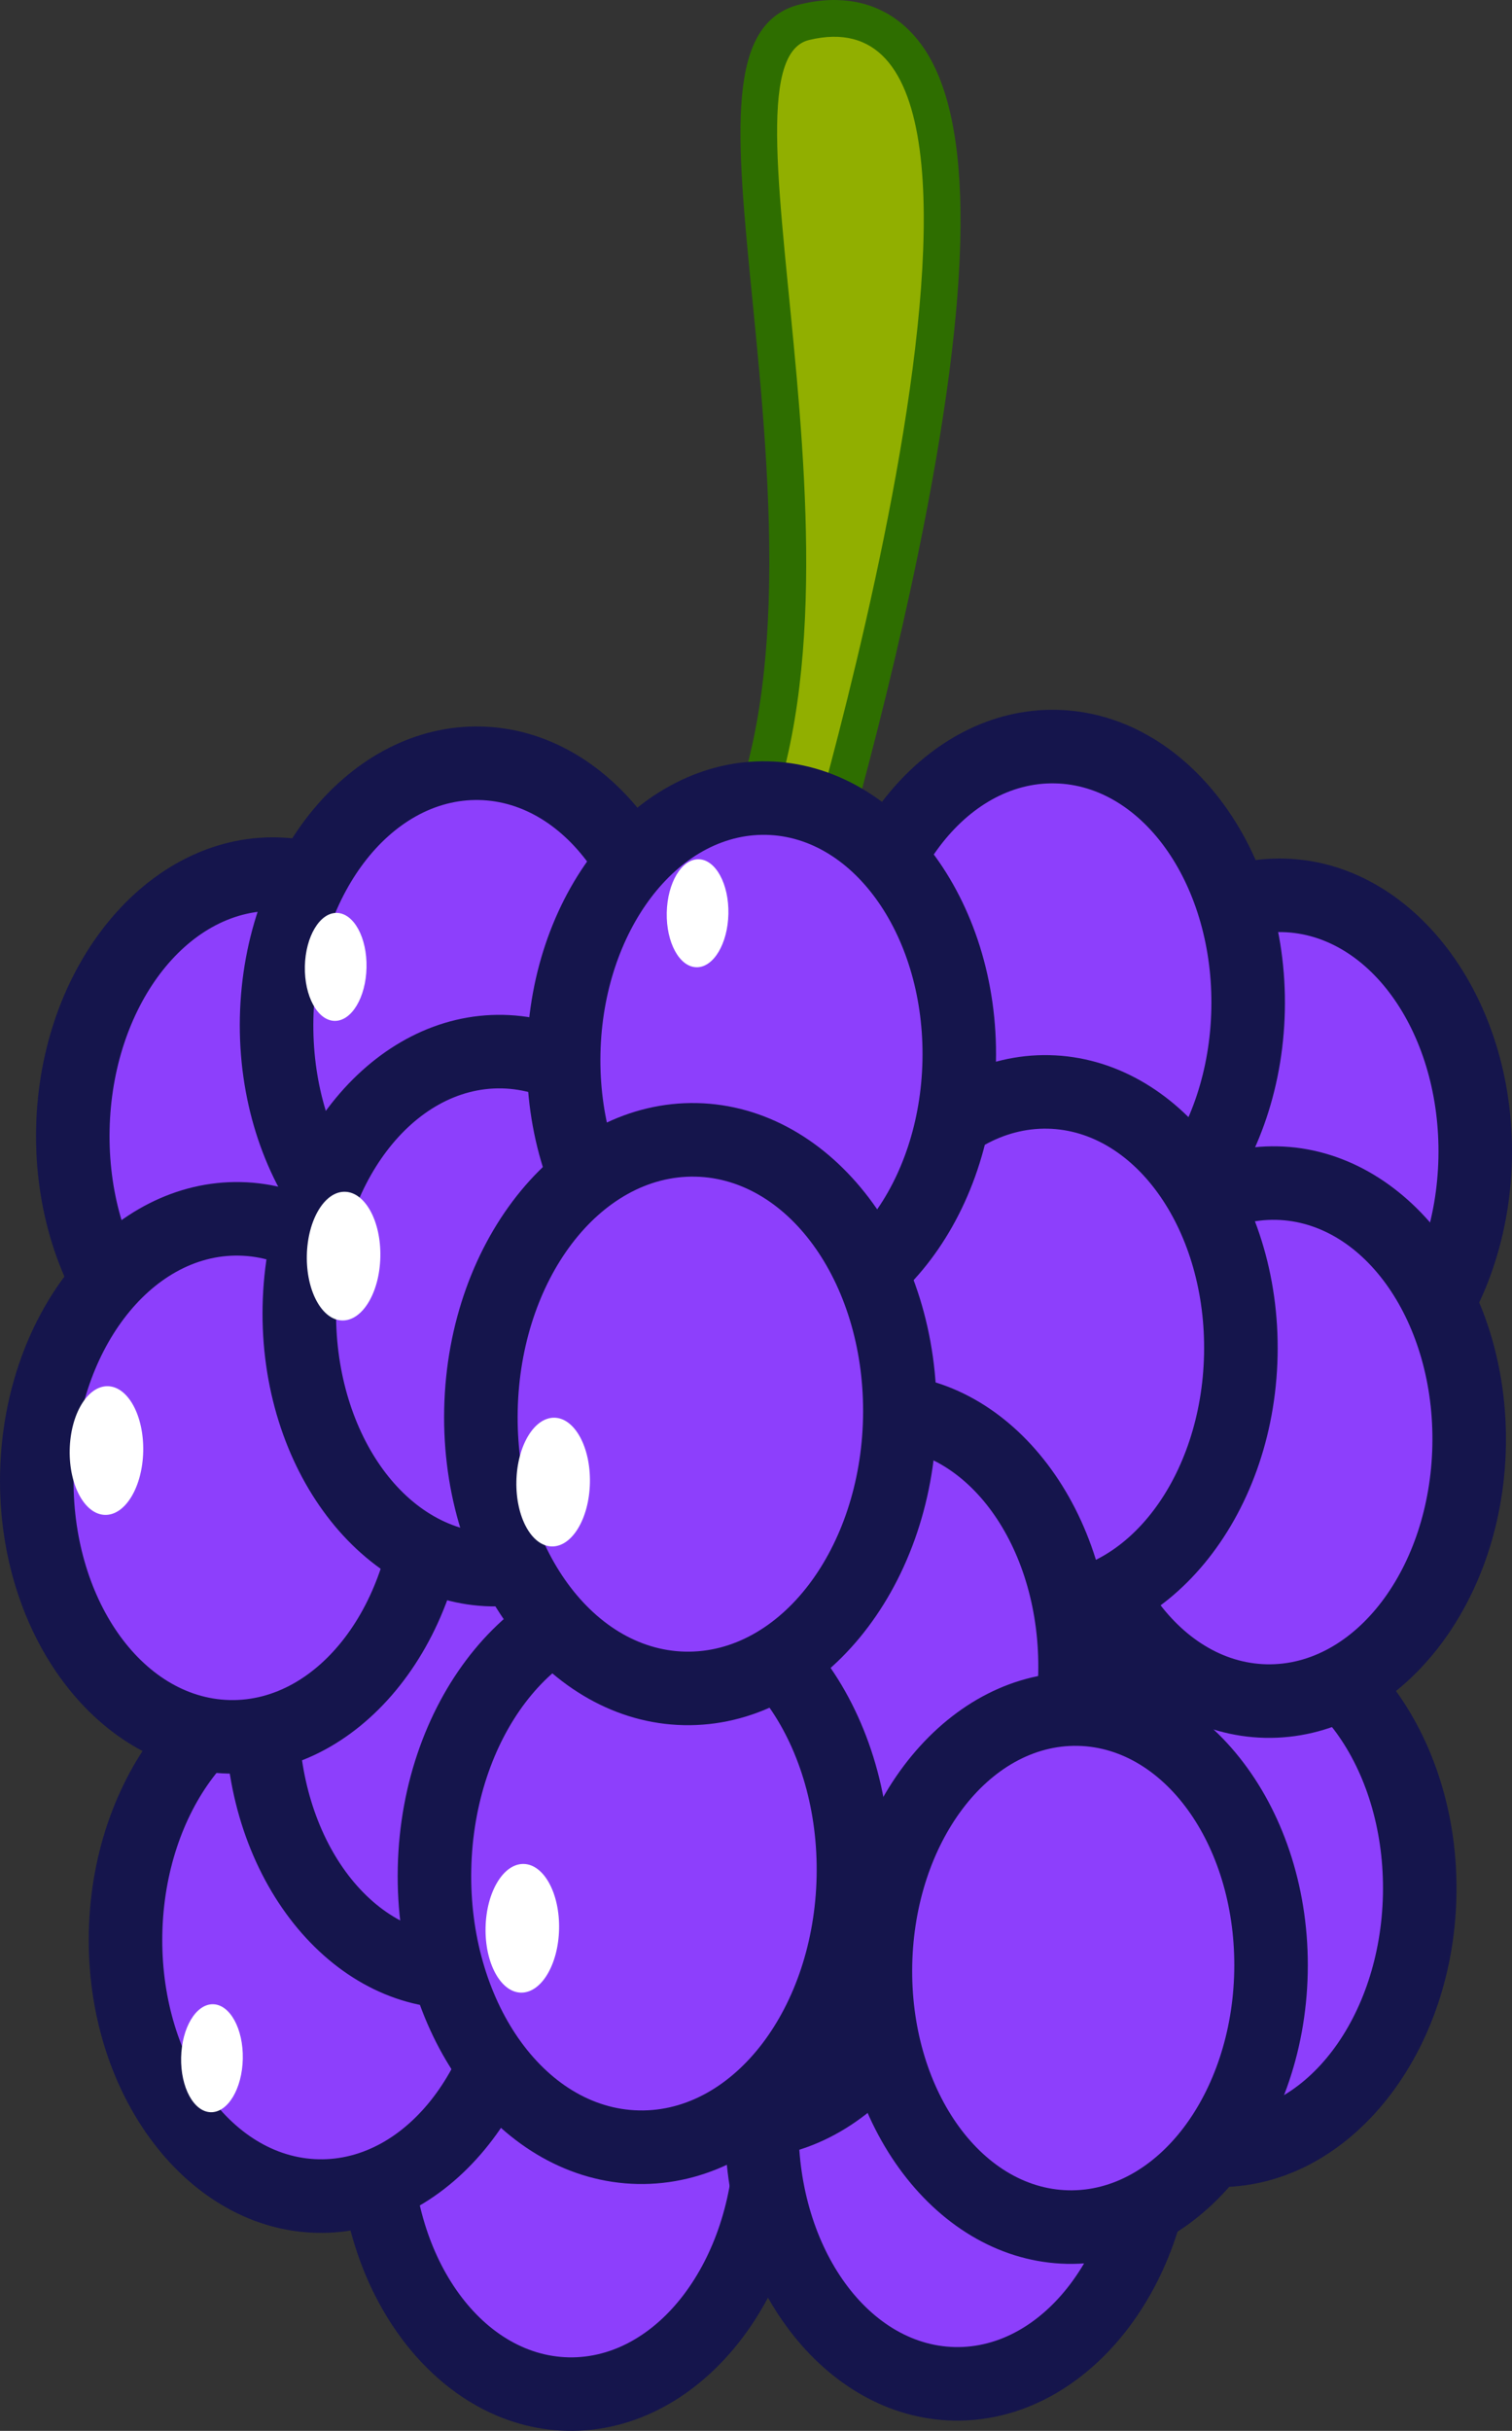 <svg version="1.1" id="图层_1" x="0px" y="0px" width="95.368px" height="153.268px" viewBox="0 0 95.368 153.268" enable-background="new 0 0 95.368 153.268" xml:space="preserve" xmlns="http://www.w3.org/2000/svg" xmlns:xlink="http://www.w3.org/1999/xlink" xmlns:xml="http://www.w3.org/XML/1998/namespace">
  <rect x="0" y="0" width="95.368" height="153.268" fill="#333333" stroke="none"/>
  <path fill="#2E6E00" d="M58.141,2.849c-1.313-1.815-3.162-2.801-5.354-2.847c-0.728-0.018-1.502,0.075-2.299,0.267
	c-4.758,1.147-4.07,8.109-3.029,18.646c1.135,11.482,2.688,27.21-3.278,36.269l-1.654,2.51l2.847,0.963l3.6,1.214l2.253,0.761
	l0.705-2.273c0.032-0.108,3.444-11.189,5.948-23.313C61.4,18.013,61.483,7.482,58.141,2.849z" class="color c1"/>
  <path fill="#91AF00" d="M49.715,57.672c0,0,18.33-59.255,1.315-55.15c-6.628,1.601,6.187,37.084-4.914,53.935L49.715,57.672z" class="color c2"/>
  <g>
    <ellipse transform="matrix(0.021 -1 1 0.021 -99.192 167.936)" fill="#8D3FFC" cx="36.162" cy="134.621" rx="16.332" ry="12.477" class="color c3"/>
    <path fill="#15154C" d="M35.771,153.265c-8.156-0.172-14.616-8.677-14.4-18.958c0.217-10.282,7.029-18.508,15.184-18.336
		c8.157,0.171,14.615,8.677,14.4,18.958C50.738,145.21,43.926,153.437,35.771,153.265z M36.456,120.607
		c-5.598-0.116-10.286,6.07-10.45,13.797c-0.163,7.728,4.26,14.108,9.861,14.227c5.599,0.117,10.287-6.071,10.45-13.797
		C46.479,127.105,42.057,120.725,36.456,120.607z" class="color c4"/>
  </g>
  <g>
    <ellipse transform="matrix(0.021 -1 1 0.021 -74.7 191.657)" fill="#8D3FFC" cx="60.523" cy="133.975" rx="16.333" ry="12.475" class="color c3"/>
    <path fill="#15154C" d="M60.133,152.619c-8.155-0.172-14.615-8.678-14.398-18.958c0.216-10.281,7.028-18.509,15.186-18.337
		c8.156,0.172,14.615,8.677,14.397,18.959C75.103,144.564,68.292,152.79,60.133,152.619z M60.821,119.96
		c-5.599-0.119-10.287,6.071-10.449,13.797s4.262,14.105,9.86,14.226c5.601,0.116,10.288-6.07,10.451-13.798
		C70.845,126.458,66.422,120.078,60.821,119.96z" class="color c4"/>
  </g>
  <g>
    <ellipse transform="matrix(0.021 -1 1 0.021 -102.15 139.942)" fill="#8D3FFC" cx="20.389" cy="122.135" rx="16.333" ry="12.476" class="color c3"/>
    <path fill="#15154C" d="M20.001,140.781c-8.156-0.173-14.616-8.678-14.399-18.958c0.217-10.282,7.028-18.509,15.185-18.338
		c8.156,0.173,14.617,8.677,14.399,18.958C34.97,132.726,28.159,140.952,20.001,140.781z M20.689,108.123
		c-5.599-0.117-10.288,6.072-10.45,13.797c-0.163,7.726,4.262,14.105,9.86,14.223c5.6,0.119,10.287-6.069,10.451-13.795
		C30.712,114.622,26.289,108.241,20.689,108.123z" class="color c4"/>
  </g>
  <g>
    <ellipse transform="matrix(0.021 -1 1 0.021 -71.451 161.939)" fill="#8D3FFC" cx="46.963" cy="117.453" rx="16.333" ry="12.478" class="color c3"/>
    <path fill="#15154C" d="M46.567,136.097c-8.156-0.171-14.616-8.674-14.398-18.956c0.216-10.284,7.026-18.509,15.183-18.338
		c8.154,0.173,14.615,8.677,14.398,18.959C61.536,128.044,54.724,136.269,46.567,136.097z M47.253,103.442
		c-5.598-0.119-10.287,6.07-10.449,13.796c-0.163,7.728,4.26,14.105,9.859,14.226c5.601,0.117,10.287-6.071,10.45-13.797
		C57.277,109.939,52.854,103.557,47.253,103.442z" class="color c4"/>
  </g>
  <g>
    <path fill="#8D3FFC" d="M79.62,107.248c-0.188,9.019-5.928,16.212-12.814,16.065c-6.893-0.145-12.321-7.572-12.131-16.592
		c0.188-9.018,5.926-16.212,12.816-16.065C74.377,90.802,79.81,98.229,79.62,107.248z" class="color c3"/>
    <path fill="#15154C" d="M66.754,125.633c-8.156-0.172-14.615-8.677-14.4-18.96c0.217-10.281,7.027-18.508,15.186-18.336
		c8.156,0.172,14.614,8.676,14.399,18.957C81.721,117.579,74.911,125.805,66.754,125.633z M67.441,92.975
		c-5.601-0.119-10.288,6.069-10.45,13.795c-0.162,7.729,4.262,14.109,9.861,14.227c5.6,0.119,10.287-6.071,10.449-13.797
		C77.463,99.472,73.042,93.091,67.441,92.975z" class="color c4"/>
  </g>
  <g>
    <ellipse transform="matrix(0.021 -1 1 0.021 -79.582 134.721)" fill="#8D3FFC" cx="29.006" cy="108.001" rx="16.333" ry="12.475" class="color c3"/>
    <path fill="#15154C" d="M28.613,126.647c-8.156-0.172-14.616-8.677-14.398-18.959c0.216-10.284,7.028-18.509,15.184-18.338
		c8.156,0.172,14.615,8.677,14.398,18.958C43.582,118.592,36.771,126.818,28.613,126.647z M29.301,93.986
		c-5.6-0.116-10.29,6.072-10.449,13.8c-0.164,7.727,4.26,14.106,9.859,14.224c5.601,0.118,10.288-6.071,10.45-13.797
		C39.324,100.486,34.9,94.105,29.301,93.986z" class="color c4"/>
  </g>
  <g>
    <ellipse transform="matrix(0.021 -1 1 0.021 -54.716 87.012)" fill="#8D3FFC" cx="17.072" cy="71.445" rx="16.332" ry="12.476" class="color c3"/>
    <path fill="#15154C" d="M16.678,90.091C8.521,89.918,2.062,81.415,2.277,71.133c0.216-10.282,7.027-18.507,15.184-18.336
		c8.157,0.171,14.616,8.676,14.4,18.958C31.646,82.037,24.835,90.262,16.678,90.091z M17.363,57.433
		c-5.599-0.117-10.287,6.072-10.45,13.797c-0.163,7.727,4.262,14.107,9.861,14.225c5.6,0.119,10.288-6.071,10.45-13.796
		C27.388,63.932,22.965,57.55,17.363,57.433z" class="color c4"/>
  </g>
  <g>
    <ellipse transform="matrix(0.021 -1 1 0.021 -43.766 193.798)" fill="#8D3FFC" cx="77.074" cy="119.246" rx="16.334" ry="12.478" class="color c3"/>
    <path fill="#15154C" d="M76.678,137.891c-8.155-0.172-14.615-8.677-14.399-18.958s7.028-18.508,15.185-18.336
		c8.156,0.171,14.615,8.677,14.398,18.959C91.647,129.838,84.834,138.062,76.678,137.891z M77.368,105.234
		c-5.601-0.117-10.289,6.07-10.451,13.797c-0.164,7.727,4.262,14.105,9.859,14.226c5.6,0.117,10.287-6.071,10.451-13.798
		C87.39,111.732,82.965,105.351,77.368,105.234z" class="color c4"/>
  </g>
  <g>
    <ellipse transform="matrix(0.021 -1 1 0.021 6.12 151.808)" fill="#8D3FFC" cx="80.576" cy="72.779" rx="16.332" ry="12.476" class="color c3"/>
    <path fill="#15154C" d="M80.179,91.426c-8.155-0.172-14.614-8.675-14.399-18.958c0.219-10.282,7.027-18.507,15.184-18.335
		c8.156,0.171,14.617,8.675,14.398,18.958C95.147,83.374,88.334,91.597,80.179,91.426z M80.868,58.769
		c-5.602-0.118-10.289,6.07-10.453,13.797c-0.162,7.727,4.262,14.106,9.862,14.226c5.601,0.118,10.287-6.071,10.45-13.797
		C90.888,65.268,86.465,58.887,80.868,58.769z" class="color c4"/>
  </g>
  <g>
    <ellipse transform="matrix(0.021 -1 1 0.021 -35.152 93.011)" fill="#8D3FFC" cx="29.921" cy="64.456" rx="16.333" ry="12.475" class="color c3"/>
    <path fill="#15154C" d="M29.53,83.102c-8.157-0.173-14.615-8.677-14.4-18.959c0.217-10.282,7.029-18.508,15.185-18.336
		c8.156,0.171,14.615,8.677,14.4,18.958C44.498,75.047,37.687,83.273,29.53,83.102z M30.216,50.442
		c-5.599-0.117-10.287,6.072-10.449,13.799c-0.163,7.725,4.261,14.105,9.86,14.225c5.6,0.116,10.288-6.072,10.45-13.798
		C40.239,56.941,35.817,50.561,30.216,50.442z" class="color c4"/>
  </g>
  <g>
    <ellipse transform="matrix(0.021 -1 1 0.021 -78.672 106.017)" fill="#8D3FFC" cx="14.798" cy="93.179" rx="16.332" ry="12.477" class="color c3"/>
    <path fill="#15154C" d="M14.405,111.825c-8.157-0.172-14.616-8.677-14.399-18.958c0.217-10.283,7.028-18.509,15.183-18.336
		c8.157,0.171,14.616,8.676,14.4,18.958C29.372,103.771,22.561,111.997,14.405,111.825z M15.092,79.167
		c-5.6-0.118-10.288,6.072-10.449,13.795c-0.164,7.729,4.261,14.106,9.86,14.227c5.598,0.117,10.289-6.071,10.45-13.798
		C25.115,85.666,20.692,79.284,15.092,79.167z" class="color c4"/>
  </g>
  <g>
    <ellipse transform="matrix(0.021 -1 1 0.021 -12.384 169.197)" fill="#8D3FFC" cx="80.196" cy="90.922" rx="16.332" ry="12.476" class="color c3"/>
    <path fill="#15154C" d="M79.795,109.571c-8.154-0.172-14.614-8.677-14.398-18.958c0.219-10.282,7.029-18.508,15.186-18.336
		c8.155,0.172,14.615,8.677,14.399,18.958C94.766,101.517,87.954,109.742,79.795,109.571z M80.484,76.912
		c-5.597-0.118-10.287,6.07-10.448,13.796c-0.162,7.727,4.262,14.106,9.86,14.226c5.601,0.116,10.287-6.071,10.449-13.797
		C90.508,83.411,86.084,77.031,80.484,76.912z" class="color c4"/>
  </g>
  <g>
    <ellipse transform="matrix(0.021 -1 1 0.021 -51.931 112.24)" fill="#8D3FFC" cx="31.352" cy="82.639" rx="16.332" ry="12.476" class="color c3"/>
    <path fill="#15154C" d="M30.963,101.283c-8.156-0.173-14.616-8.677-14.399-18.958c0.217-10.282,7.029-18.51,15.185-18.336
		c8.156,0.171,14.615,8.677,14.398,18.959C45.931,93.228,39.12,101.455,30.963,101.283z M31.65,68.624
		c-5.6-0.117-10.287,6.071-10.448,13.797c-0.165,7.727,4.259,14.107,9.86,14.225c5.597,0.118,10.288-6.07,10.449-13.797
		C41.674,75.123,37.251,68.742,31.65,68.624z" class="color c4"/>
  </g>
  <g>
    <ellipse transform="matrix(0.021 -1 1 0.021 1.473 128.308)" fill="#8D3FFC" cx="66.251" cy="63.402" rx="16.332" ry="12.476" class="color c3"/>
    <path fill="#15154C" d="M65.856,82.05c-8.156-0.17-14.617-8.676-14.4-18.958c0.215-10.282,7.029-18.508,15.187-18.337
		c8.155,0.172,14.616,8.676,14.397,18.959C80.825,73.996,74.011,82.222,65.856,82.05z M66.542,49.392
		c-5.6-0.119-10.289,6.072-10.451,13.798c-0.161,7.728,4.263,14.107,9.863,14.226c5.6,0.118,10.287-6.071,10.45-13.798
		C76.566,55.891,72.142,49.509,66.542,49.392z" class="color c4"/>
  </g>
  <g>
    <path fill="#8D3FFC" d="M78.263,85.439c-0.188,9.017-5.929,16.21-12.816,16.065c-6.892-0.146-12.321-7.574-12.132-16.593
		S59.243,68.7,66.133,68.845C73.022,68.99,78.454,76.418,78.263,85.439z" class="color c3"/>
    <path fill="#15154C" d="M65.397,103.823c-8.156-0.172-14.617-8.677-14.398-18.957c0.215-10.284,7.027-18.51,15.185-18.338
		c8.155,0.172,14.616,8.677,14.399,18.958C80.366,95.769,73.554,103.994,65.397,103.823z M66.084,71.164
		c-5.602-0.118-10.289,6.071-10.453,13.797c-0.16,7.726,4.264,14.105,9.863,14.225c5.601,0.119,10.287-6.07,10.45-13.797
		C76.107,77.664,71.684,71.282,66.084,71.164z" class="color c4"/>
  </g>
  <g>
    <ellipse transform="matrix(0.021 -1 1 0.021 -19.624 113.263)" fill="#8D3FFC" cx="48.026" cy="66.653" rx="16.336" ry="12.476" class="color c3"/>
    <path fill="#15154C" d="M47.636,85.297c-8.156-0.171-14.615-8.676-14.4-18.96c0.215-10.281,7.028-18.507,15.185-18.335
		c8.156,0.171,14.615,8.677,14.398,18.959C62.603,77.243,55.792,85.468,47.636,85.297z M48.325,52.638
		c-5.602-0.117-10.29,6.072-10.452,13.798c-0.163,7.727,4.262,14.107,9.86,14.227c5.6,0.119,10.289-6.073,10.45-13.799
		C58.346,59.138,53.922,52.755,48.325,52.638z" class="color c4"/>
  </g>
  <g>
    <ellipse transform="matrix(0.021 -1 1 0.021 -51.078 158.387)" fill="#8D3FFC" cx="55.337" cy="105.275" rx="16.331" ry="12.477" class="color c3"/>
    <path fill="#15154C" d="M54.941,123.92c-8.158-0.171-14.617-8.676-14.399-18.958c0.216-10.281,7.027-18.507,15.184-18.336
		c8.155,0.172,14.614,8.677,14.399,18.958C69.909,115.869,63.096,124.092,54.941,123.92z M55.625,91.263
		c-5.599-0.117-10.288,6.071-10.45,13.797c-0.162,7.727,4.262,14.106,9.862,14.227c5.602,0.116,10.289-6.072,10.449-13.799
		C65.651,97.762,61.226,91.381,55.625,91.263z" class="color c4"/>
  </g>
  <g>
    <ellipse transform="matrix(0.021 -1 1 0.021 -57.788 189.165)" fill="#8D3FFC" cx="67.695" cy="124.09" rx="16.332" ry="12.478" class="color c3"/>
    <path fill="#15154C" d="M67.299,142.736c-8.156-0.174-14.614-8.677-14.398-18.958c0.217-10.282,7.027-18.508,15.184-18.336
		c8.156,0.169,14.615,8.675,14.399,18.956C82.268,134.681,75.456,142.906,67.299,142.736z M67.988,110.077
		c-5.6-0.118-10.286,6.07-10.45,13.798c-0.162,7.726,4.264,14.104,9.859,14.224c5.6,0.118,10.288-6.071,10.451-13.798
		C78.01,116.574,73.584,110.194,67.988,110.077z" class="color c4"/>
  </g>
  <g>
    <ellipse transform="matrix(0.021 -1 1 0.021 -78.299 156.224)" fill="#8D3FFC" cx="40.621" cy="118.093" rx="17.294" ry="13.213" class="color c3"/>
    <path fill="#15154C" d="M40.204,137.701c-8.563-0.182-15.343-9.123-15.115-19.938c0.228-10.813,7.377-19.465,15.941-19.285
		c8.561,0.181,15.34,9.125,15.114,19.938C55.917,129.23,48.764,137.879,40.204,137.701z M40.931,103.115
		c-6.006-0.125-11.033,6.488-11.206,14.744c-0.174,8.258,4.569,15.078,10.577,15.204c6.005,0.126,11.031-6.486,11.205-14.744
		C51.682,110.063,46.937,103.243,40.931,103.115z" class="color c4"/>
  </g>
  <g>
    <ellipse transform="matrix(0.021 -1 1 0.021 -46.515 130.826)" fill="#8D3FFC" cx="43.544" cy="89.164" rx="17.298" ry="13.213" class="color c3"/>
    <path fill="#15154C" d="M43.131,108.772c-8.561-0.18-15.342-9.124-15.114-19.937c0.228-10.813,7.377-19.464,15.94-19.285
		c8.56,0.181,15.342,9.125,15.115,19.939C58.842,100.302,51.693,108.953,43.131,108.772z M43.859,74.188
		c-6.006-0.126-11.033,6.488-11.205,14.746c-0.175,8.257,4.569,15.078,10.575,15.203c6.005,0.125,11.032-6.487,11.206-14.743
		C54.608,81.134,49.866,74.313,43.859,74.188z" class="color c4"/>
  </g>
  <ellipse transform="matrix(0.021 -1 1 0.021 -59.347 126.368)" fill="#FFFFFF" cx="34.886" cy="93.504" rx="4.058" ry="2.319" class="color c5"/>
  <path fill="#FFFFFF" d="M35.263,121.629c-0.047,2.239-1.122,4.033-2.405,4.007c-1.278-0.026-2.279-1.863-2.231-4.104
	c0.047-2.239,1.124-4.034,2.402-4.009C34.312,117.549,35.311,119.387,35.263,121.629z" class="color c5"/>
  <ellipse transform="matrix(0.021 -1 1 0.021 -57.996 99.191)" fill="#FFFFFF" cx="21.656" cy="79.213" rx="4.057" ry="2.318" class="color c5"/>
  <path fill="#FFFFFF" d="M9.033,91.507c-0.047,2.24-1.124,4.035-2.405,4.008c-1.279-0.026-2.28-1.864-2.231-4.104
	c0.045-2.239,1.123-4.036,2.404-4.01C8.081,87.429,9.08,89.266,9.033,91.507z" class="color c5"/>
  <path fill="#FFFFFF" d="M23.118,61.005c-0.039,1.879-0.943,3.385-2.015,3.362c-1.074-0.022-1.913-1.563-1.874-3.443
	c0.042-1.881,0.945-3.386,2.017-3.364C22.32,57.583,23.159,59.124,23.118,61.005z" class="color c5"/>
  <ellipse transform="matrix(0.021 -1 1 0.021 -116.632 140.384)" fill="#FFFFFF" cx="13.336" cy="129.721" rx="3.404" ry="1.945" class="color c5"/>
  <ellipse transform="matrix(0.021 -1 1 0.021 -14.525 100.364)" fill="#FFFFFF" cx="43.992" cy="57.6" rx="3.404" ry="1.944" class="color c5"/>
</svg>
